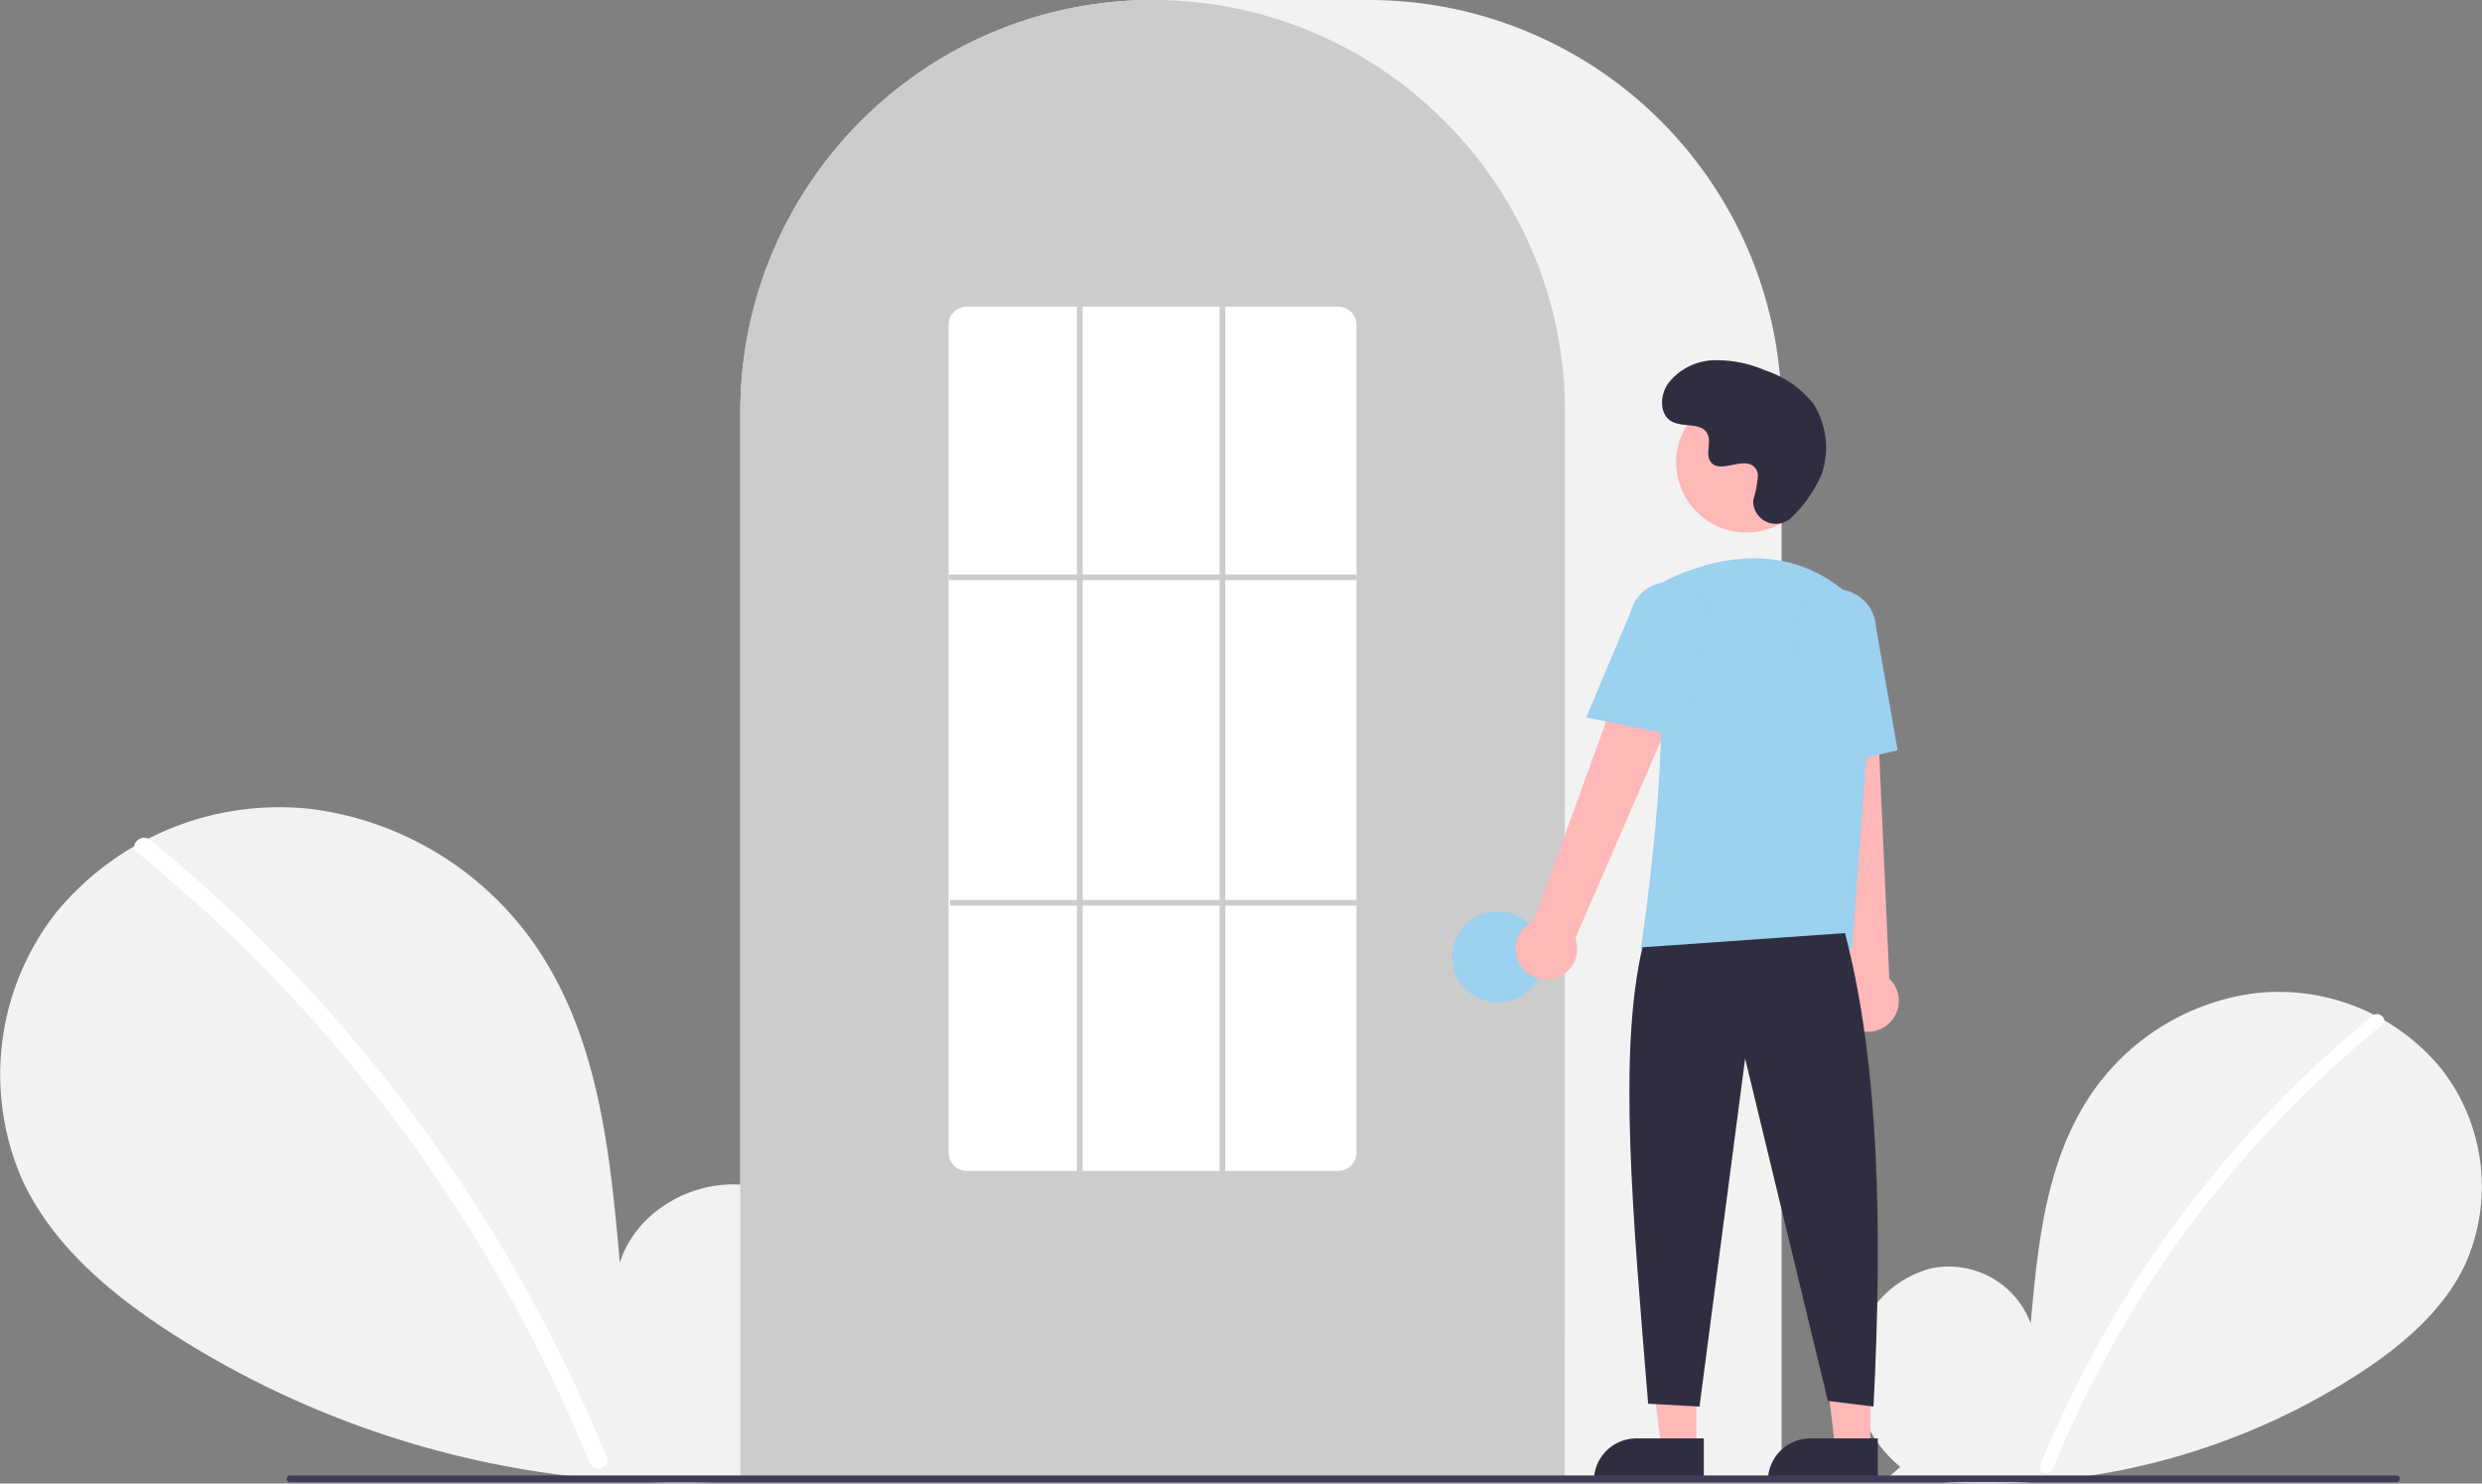 <svg xmlns="http://www.w3.org/2000/svg" width="229.307" height="137.083" viewBox="0 0 229.307 137.083"><rect x="0" y="0" width="229.307" height="137.083" fill="#808080" stroke="none"/><defs><style>.a{fill:#f2f2f2;}.b{fill:#fff;}.c{fill:#ccc;}.d{fill:#9cd1ef;}.e{fill:#ffb8b8;}.f{fill:#2f2e41;}.g{fill:#3f3d56;}</style></defs><path class="a" d="M819.007,581.564a11.849,11.849,0,0,1-4.251-10.214,9.579,9.579,0,0,1,7.121-8.132,8.062,8.062,0,0,1,9.181,5.1c.628-7.076,1.352-14.448,5.114-20.474a21.683,21.683,0,0,1,15.7-10.059,19.455,19.455,0,0,1,17.114,6.986,17.656,17.656,0,0,1,2.171,18.178c-2.058,4.268-5.848,7.445-9.82,10.029a63.376,63.376,0,0,1-43.345,9.483Z" transform="translate(-643.444 -446.02)"/><path class="b" d="M910.745,545.6a104.575,104.575,0,0,0-30.727,41.548c-.293.718.873,1.031,1.163.321A103.412,103.412,0,0,1,911.6,546.456C912.2,545.966,911.343,545.117,910.745,545.6Z" transform="translate(-691.526 -451.751)"/><path class="a" d="M238.818,533.206a16.275,16.275,0,0,0,5.839-14.029c-.642-5.24-4.621-10.057-9.781-11.169s-11.043,1.967-12.61,7.009c-.863-9.719-1.857-19.845-7.024-28.121a29.782,29.782,0,0,0-21.565-13.816,26.721,26.721,0,0,0-23.507,9.6,24.251,24.251,0,0,0-2.982,24.968c2.826,5.863,8.032,10.226,13.487,13.775a87.047,87.047,0,0,0,59.535,13.024" transform="translate(-165 -398.337)"/><path class="b" d="M213.507,483.815a142.416,142.416,0,0,1,19.848,19.709,142.839,142.839,0,0,1,22.355,37.358c.4.986-1.2,1.416-1.6.44a142.034,142.034,0,0,0-41.777-56.336C211.509,484.313,212.687,483.147,213.507,483.815Z" transform="translate(-199.652 -406.208)"/><path class="a" d="M520.7,326.724H424.5V228.017a38.129,38.129,0,0,1,38.086-38.086h20.032A38.129,38.129,0,0,1,520.7,228.017Z" transform="translate(-356.103 -189.931)"/><path class="c" d="M500.672,326.727H424.5V228.02a37.791,37.791,0,0,1,7.273-22.389c.175-.238.349-.474.529-.707a38.078,38.078,0,0,1,8.106-7.868c.174-.127.349-.251.526-.375a38,38,0,0,1,8.3-4.338c.174-.066.352-.132.529-.2a37.962,37.962,0,0,1,8.2-1.934c.173-.024.351-.042.529-.061a38.556,38.556,0,0,1,8.2,0c.177.019.355.037.531.061a37.954,37.954,0,0,1,8.2,1.933c.177.063.355.13.529.2a37.9,37.9,0,0,1,8.2,4.274c.177.122.354.246.529.37a38.469,38.469,0,0,1,4.845,4.1,38.034,38.034,0,0,1,3.354,3.835c.179.232.354.467.529.706a37.792,37.792,0,0,1,7.274,22.389Z" transform="translate(-356.103 -189.934)"/><circle class="d" cx="4.217" cy="4.217" r="4.217" transform="translate(134.158 84.211)"/><path class="e" d="M581.275,472.959h-3.231L576.506,460.5h4.769Z" transform="translate(-424.556 -339.122)"/><path class="f" d="M562.619,504.28h6.232V508.2H558.695A3.924,3.924,0,0,1,562.619,504.28Z" transform="translate(-411.439 -371.366)"/><path class="e" d="M642.275,472.959h-3.231L637.506,460.5h4.769Z" transform="translate(-469.478 -339.122)"/><path class="f" d="M623.618,504.28h6.232V508.2H619.695A3.924,3.924,0,0,1,623.618,504.28Z" transform="translate(-456.361 -371.366)"/><path class="e" d="M696.732,432.342a2.832,2.832,0,0,1,1.189-4.176l10.985-30.276,5.405,2.95-12.542,28.932a2.847,2.847,0,0,1-5.036,2.569Z" transform="translate(-556.223 -343.078)"/><path class="e" d="M802.7,448.759a2.831,2.831,0,0,1-.763-4.274l-3.4-32.026,6.151.281,1.414,31.5a2.847,2.847,0,0,1-3.4,4.517Z" transform="translate(-631.552 -353.806)"/><circle class="e" cx="6.474" cy="6.474" r="6.474" transform="translate(154.86 36.257)"/><path class="d" d="M759.649,421.751H740.133l.023-.152c.035-.227,3.478-22.783.939-30.162a3.114,3.114,0,0,1,1.6-3.844h0c3.63-1.709,10.6-3.814,16.478,1.294a7.442,7.442,0,0,1,2.493,6.167Z" transform="translate(-588.544 -334.082)"/><path class="d" d="M729.8,408.2l-8.787-1.783,4.119-9.76a3.689,3.689,0,1,1,7.144,1.844Z" transform="translate(-574.467 -340.129)"/><path class="d" d="M795.372,413.415l-.528-12.109a3.722,3.722,0,1,1,7.271-1.258l1.986,11.314Z" transform="translate(-628.782 -342.038)"/><path class="f" d="M756.062,517.049c3.14,11.96,3.483,27.166,2.636,43.753l-4.217-.527-7.644-31.629L742.62,560.8l-4.744-.263c-1.417-17.4-2.8-32.344-.527-42.172Z" transform="translate(-585.607 -430.83)"/><path class="f" d="M759.655,330.633a2.091,2.091,0,0,1-3.608-1.162,2.126,2.126,0,0,1,0-.41,9.511,9.511,0,0,0,.423-2.307,1.211,1.211,0,0,0-.222-.566c-.962-1.289-3.221.576-4.13-.59-.557-.715.1-1.842-.33-2.641-.564-1.055-2.235-.535-3.283-1.113-1.166-.643-1.1-2.432-.329-3.519a5.536,5.536,0,0,1,4.2-2.137,11.259,11.259,0,0,1,4.742.925,9.477,9.477,0,0,1,4.481,3.107,7.585,7.585,0,0,1,.767,6.458A12.174,12.174,0,0,1,759.655,330.633Z" transform="translate(-594.056 -282.899)"/><path class="g" d="M460.4,707.82H265.811a.314.314,0,1,1,0-.628H460.4a.314.314,0,1,1,0,.628Z" transform="translate(-239.009 -570.857)"/><path class="b" d="M533.477,377.293H499.213A1.7,1.7,0,0,1,497.5,375.6v-76.48a1.7,1.7,0,0,1,1.713-1.691h34.264a1.7,1.7,0,0,1,1.713,1.691V375.6a1.7,1.7,0,0,1-1.713,1.691Z" transform="translate(-409.863 -269.097)"/><rect class="c" width="37.691" height="0.527" transform="translate(87.637 53.081)"/><rect class="c" width="37.691" height="0.527" transform="translate(87.769 83.157)"/><rect class="c" width="0.527" height="80.126" transform="translate(99.498 28.334)"/><rect class="c" width="0.527" height="80.126" transform="translate(112.677 28.334)"/></svg>